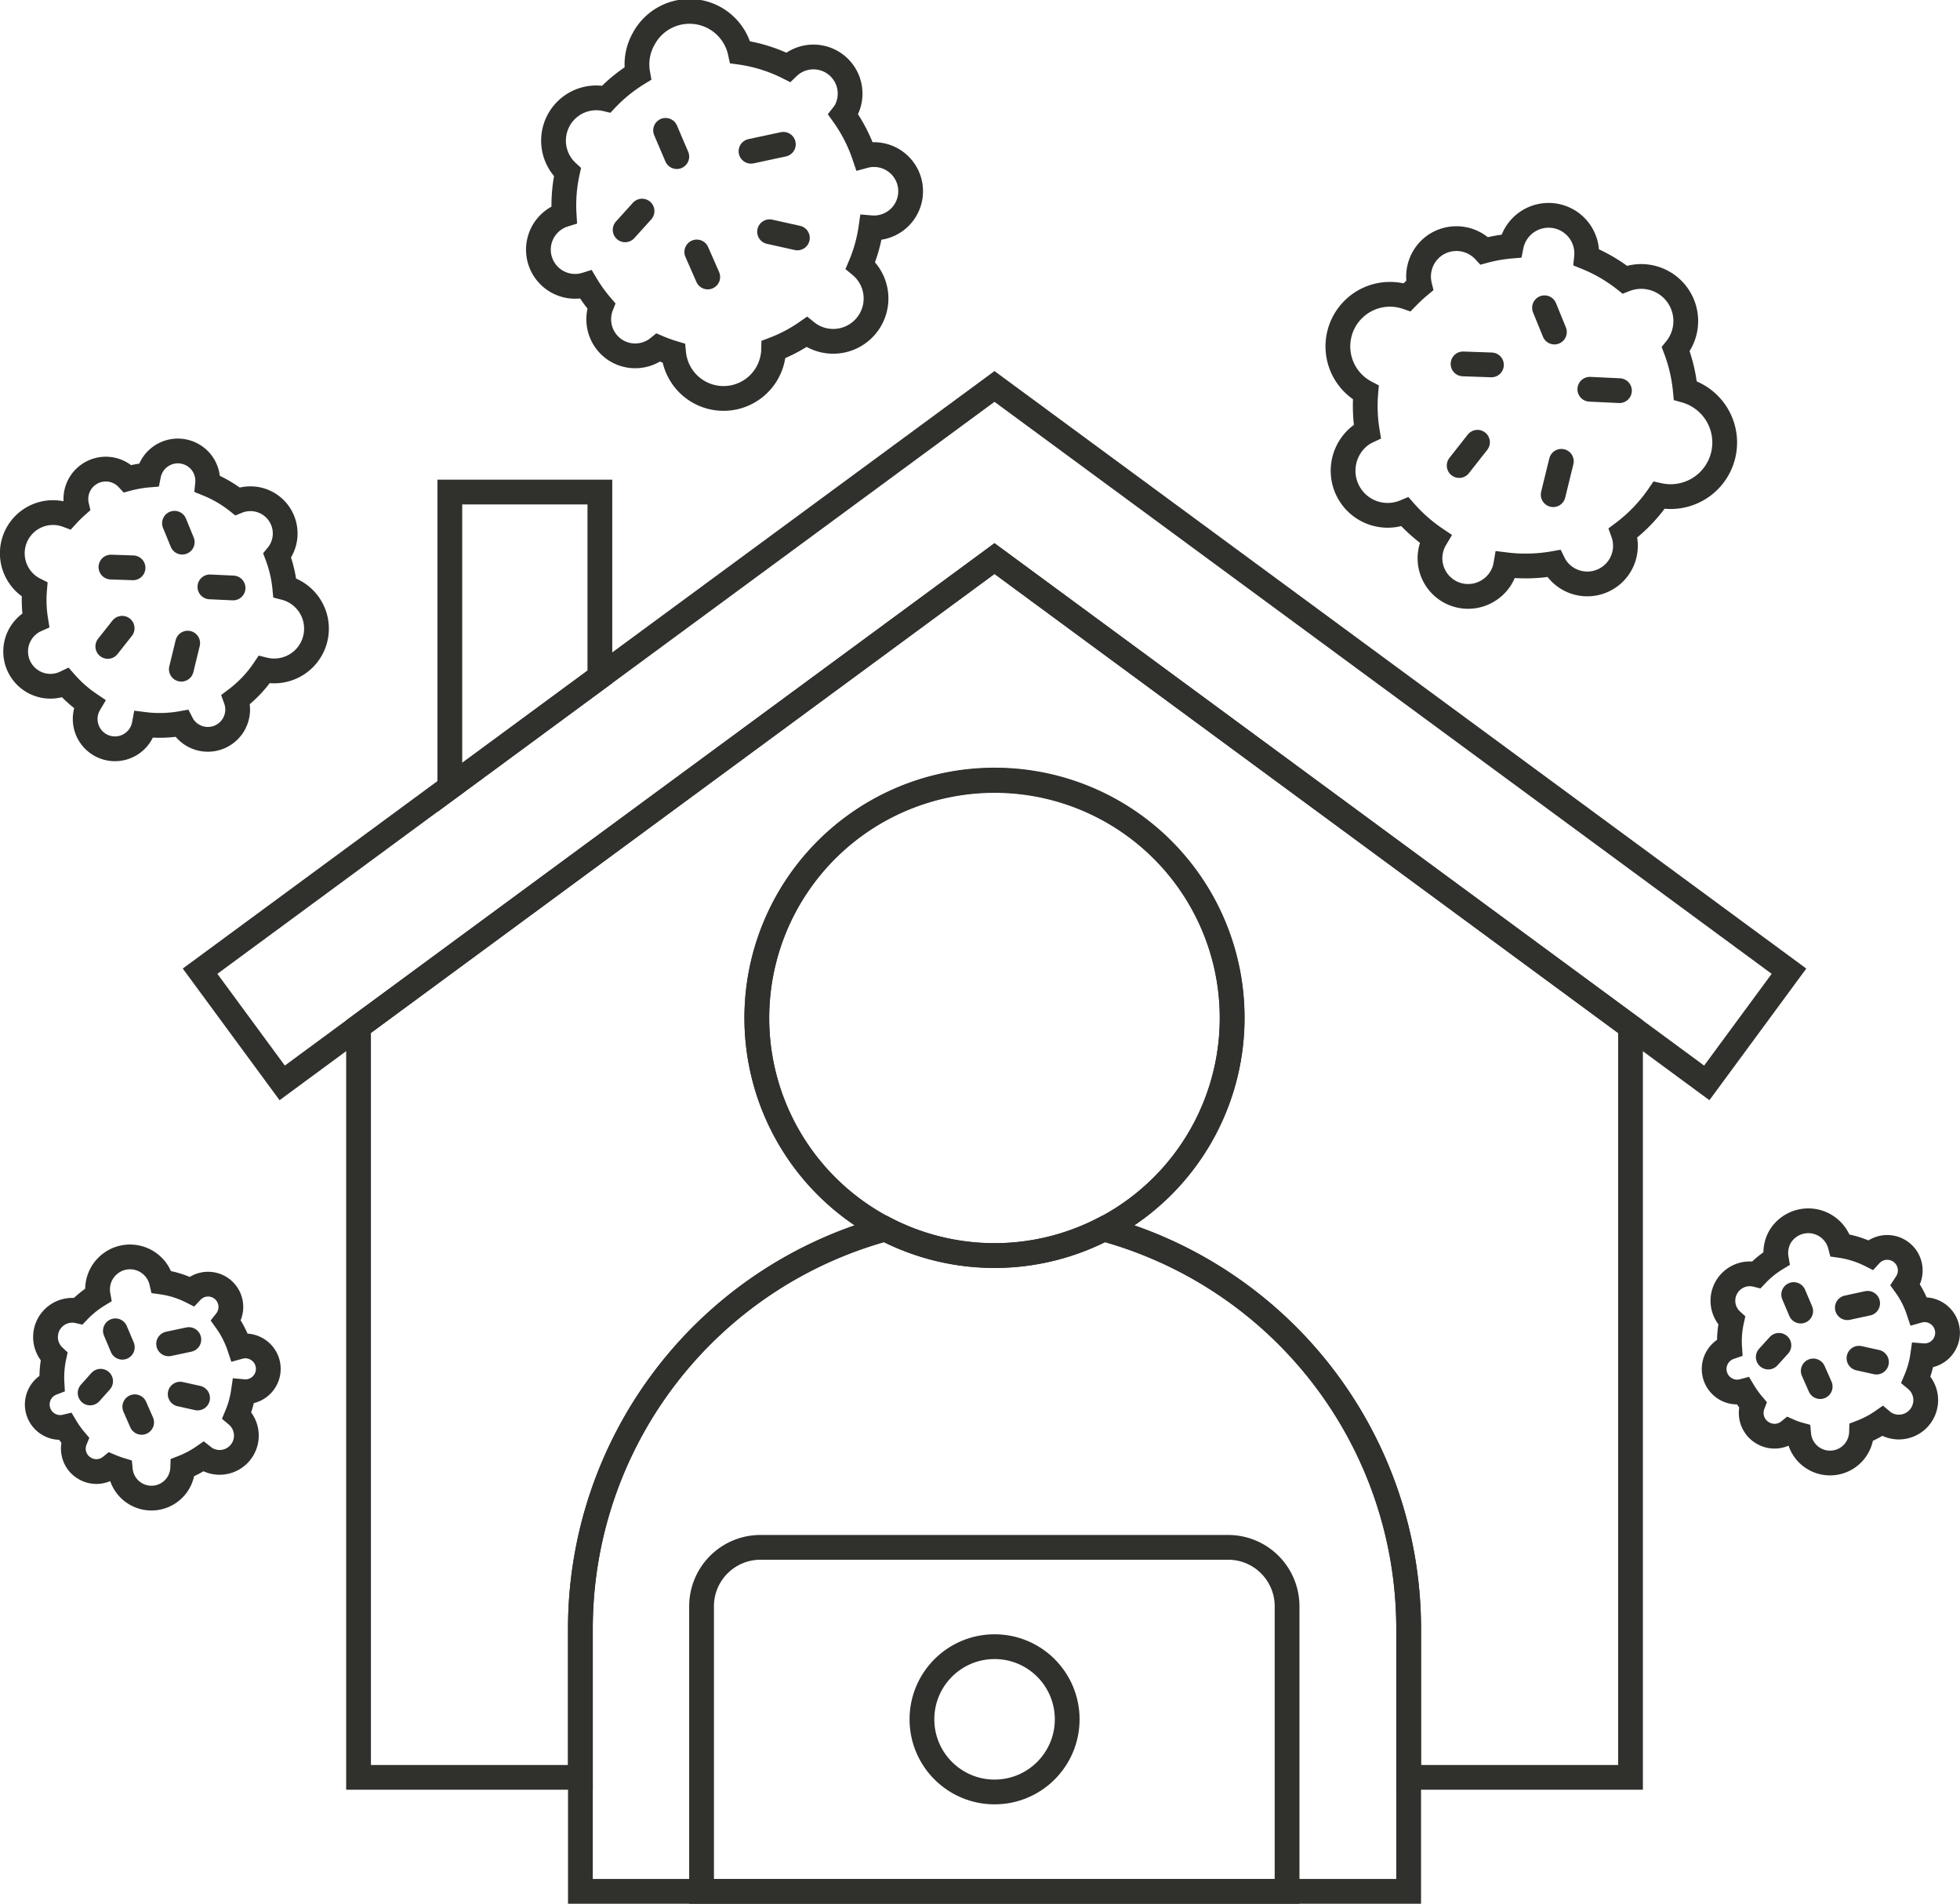 <svg xmlns="http://www.w3.org/2000/svg" viewBox="0 0 237.47 230.6"><defs><style>.cls-1,.cls-2{fill:none;stroke:#30302d;stroke-width:3px;}.cls-1{stroke-miterlimit:10;}.cls-2{stroke-linecap:round;stroke-linejoin:round;}</style></defs><g id="Layer_2" data-name="Layer 2"><g id="Layer_1-2" data-name="Layer 1"><polygon class="cls-1" points="216.75 117.64 206.79 131.17 197.55 124.37 120.49 67.66 43.44 124.36 34.19 131.17 24.24 117.64 54.5 95.37 72.68 81.99 120.49 46.81 216.75 117.64"/><path class="cls-1" d="M197.55,124.37v90.92H170.67v-18a50.21,50.21,0,0,0-36.92-48.41,28.79,28.79,0,1,0-26.52,0,50.2,50.2,0,0,0-36.91,48.41v18H43.44V124.36l77.05-56.7Z"/><polygon class="cls-1" points="72.68 59.6 72.68 81.99 54.5 95.37 54.5 59.6 72.68 59.6"/><path class="cls-1" d="M170.67,197.25V229.1H70.32V197.25a50.2,50.2,0,0,1,36.91-48.41,28.75,28.75,0,0,0,26.52,0A50.21,50.21,0,0,1,170.67,197.25Z"/><path class="cls-1" d="M149.29,123.29a28.8,28.8,0,1,1-28.8-28.8A28.75,28.75,0,0,1,149.29,123.29Z"/><path class="cls-1" d="M92.19,187.43H148.8a7.14,7.14,0,0,1,7.14,7.14V229.1a0,0,0,0,1,0,0H85a0,0,0,0,1,0,0V194.57A7.14,7.14,0,0,1,92.19,187.43Z"/><path class="cls-1" d="M10.75,57.47a3.61,3.61,0,0,0-1.46,3.8A15.36,15.36,0,0,0,8.14,62.4a4.93,4.93,0,0,0-5.77,7.43,4.85,4.85,0,0,0,1.82,1.59,15.15,15.15,0,0,0,.14,3.68,3.59,3.59,0,0,0-.57.32,4.21,4.21,0,0,0,4.17,7.29,15.11,15.11,0,0,0,2.89,2.55,3.61,3.61,0,1,0,6.66,2.49A15,15,0,0,0,22,87.63a4,4,0,0,0,.23.39,3.61,3.61,0,0,0,6.35-3.3A14.91,14.91,0,0,0,32,81.12a5.12,5.12,0,0,0,2.5-9.93,15.27,15.27,0,0,0-.91-3.89,4.21,4.21,0,0,0-4.83-6.58,14.73,14.73,0,0,0-3.61-2.1,3.64,3.64,0,0,0-.62-2.43A3.62,3.62,0,0,0,18,57.54a14.57,14.57,0,0,0-2.53.44A3.62,3.62,0,0,0,10.75,57.47Z"/><line class="cls-2" x1="13.44" y1="68.69" x2="16.12" y2="68.78"/><line class="cls-2" x1="28.24" y1="71.22" x2="25.43" y2="71.09"/><line class="cls-2" x1="22.74" y1="77.9" x2="21.97" y2="81.06"/><line class="cls-2" x1="14.8" y1="76.1" x2="13.06" y2="78.3"/><line class="cls-2" x1="22.08" y1="65.67" x2="21.14" y2="63.38"/><path class="cls-1" d="M173.82,29.73A4.62,4.62,0,0,0,172,34.59,20,20,0,0,0,170.48,36a6.31,6.31,0,0,0-5,11.55,19,19,0,0,0,.18,4.7,5.3,5.3,0,0,0-.73.42A5.4,5.4,0,0,0,170.22,62a19.21,19.21,0,0,0,3.69,3.25,4.62,4.62,0,0,0,6.61,6.16,4.57,4.57,0,0,0,1.92-3,19.47,19.47,0,0,0,5.8-.15,4.29,4.29,0,0,0,.29.5,4.62,4.62,0,0,0,8.13-4.22A19.26,19.26,0,0,0,201,60a6.55,6.55,0,0,0,3.19-12.7,19.28,19.28,0,0,0-1.16-5,5.4,5.4,0,0,0-6.18-8.43,19,19,0,0,0-4.63-2.69A4.62,4.62,0,0,0,185,26.9a4.63,4.63,0,0,0-1.91,2.91,18.14,18.14,0,0,0-3.25.57A4.62,4.62,0,0,0,173.82,29.73Z"/><line class="cls-2" x1="177.26" y1="44.08" x2="180.7" y2="44.2"/><line class="cls-2" x1="196.21" y1="47.32" x2="192.62" y2="47.15"/><line class="cls-2" x1="189.17" y1="55.88" x2="188.18" y2="59.92"/><line class="cls-2" x1="179.01" y1="53.57" x2="176.79" y2="56.39"/><line class="cls-2" x1="188.33" y1="40.22" x2="187.13" y2="37.28"/><path class="cls-1" d="M213.62,173.6a2.79,2.79,0,0,0,3.14-.26,8.16,8.16,0,0,0,1.17.42,3.81,3.81,0,0,0,7.11,1.52,3.9,3.9,0,0,0,.5-1.8,11.85,11.85,0,0,0,2.51-1.33,3,3,0,0,0,.41.29,3.26,3.26,0,0,0,3.68-5.35,11.49,11.49,0,0,0,.8-2.87,2.79,2.79,0,0,0,1.62-5.2,2.74,2.74,0,0,0-2.12-.27,11.46,11.46,0,0,0-1.6-3.11l.19-.29A2.79,2.79,0,0,0,226.6,152a11.84,11.84,0,0,0-3.64-1.14,4,4,0,0,0-7.29-1.06,4,4,0,0,0-.46,2.66,11.67,11.67,0,0,0-2.4,1.94,3.26,3.26,0,0,0-3,5.57,11.31,11.31,0,0,0-.25,3.22,2.79,2.79,0,0,0,1.64,5.33,12.26,12.26,0,0,0,1.16,1.62A2.8,2.8,0,0,0,213.62,173.6Z"/><line class="cls-2" x1="220.53" y1="167.96" x2="219.69" y2="166.06"/><line class="cls-2" x1="217.32" y1="156.81" x2="218.17" y2="158.81"/><line class="cls-2" x1="223.82" y1="158.4" x2="226.28" y2="157.87"/><line class="cls-2" x1="225.23" y1="164.52" x2="227.35" y2="164.99"/><line class="cls-2" x1="215.53" y1="162.96" x2="214.24" y2="164.38"/><path class="cls-1" d="M10.3,177.88a2.76,2.76,0,0,0,3.12-.25c.38.16.77.3,1.16.42a3.79,3.79,0,0,0,7.06,1.51,3.9,3.9,0,0,0,.5-1.79,12.14,12.14,0,0,0,2.49-1.32,3.71,3.71,0,0,0,.41.28,3.24,3.24,0,0,0,3.66-5.31,11.76,11.76,0,0,0,.79-2.85,2.77,2.77,0,0,0,1.61-5.17,2.74,2.74,0,0,0-2.1-.27A11.79,11.79,0,0,0,27.4,160a1.81,1.81,0,0,0,.19-.29,2.76,2.76,0,0,0-4.39-3.29,11.52,11.52,0,0,0-3.62-1.13,3.93,3.93,0,0,0-7.24-1.06,3.94,3.94,0,0,0-.46,2.64,11.9,11.9,0,0,0-2.39,1.93,3.24,3.24,0,0,0-2.94,5.53,11.93,11.93,0,0,0-.25,3.2,2.78,2.78,0,0,0,1.64,5.3,11.84,11.84,0,0,0,1.15,1.61A2.75,2.75,0,0,0,10.3,177.88Z"/><line class="cls-2" x1="17.16" y1="172.29" x2="16.33" y2="170.4"/><line class="cls-2" x1="13.98" y1="161.2" x2="14.82" y2="163.19"/><line class="cls-2" x1="20.43" y1="162.78" x2="22.88" y2="162.26"/><line class="cls-2" x1="21.83" y1="168.87" x2="23.94" y2="169.34"/><line class="cls-2" x1="12.19" y1="167.31" x2="10.92" y2="168.73"/><path class="cls-1" d="M74.76,42.52a4.44,4.44,0,0,0,5-.41,18,18,0,0,0,1.86.67,6.07,6.07,0,0,0,12.11-.45,18.23,18.23,0,0,0,4-2.11,5.11,5.11,0,0,0,.66.45,5.19,5.19,0,0,0,5.86-8.52,18.25,18.25,0,0,0,1.27-4.56,4.44,4.44,0,1,0-.79-8.71,19,19,0,0,0-2.56-5,3.7,3.7,0,0,0,.31-.46,4.44,4.44,0,0,0-7-5.28,18.61,18.61,0,0,0-5.8-1.81A6.29,6.29,0,0,0,78,4.68a6.29,6.29,0,0,0-.73,4.23A18.81,18.81,0,0,0,73.46,12a5.18,5.18,0,0,0-4.71,8.86,18.6,18.6,0,0,0-.4,5.14A4.44,4.44,0,0,0,71,34.48a18.36,18.36,0,0,0,1.85,2.57A4.44,4.44,0,0,0,74.76,42.52Z"/><line class="cls-2" x1="85.75" y1="33.55" x2="84.42" y2="30.52"/><line class="cls-2" x1="80.64" y1="15.79" x2="82" y2="18.97"/><line class="cls-2" x1="90.99" y1="18.32" x2="94.91" y2="17.48"/><line class="cls-2" x1="93.24" y1="28.07" x2="96.61" y2="28.82"/><line class="cls-2" x1="77.79" y1="25.57" x2="75.74" y2="27.84"/><circle class="cls-1" cx="120.5" cy="208.26" r="8.8"/></g></g></svg>